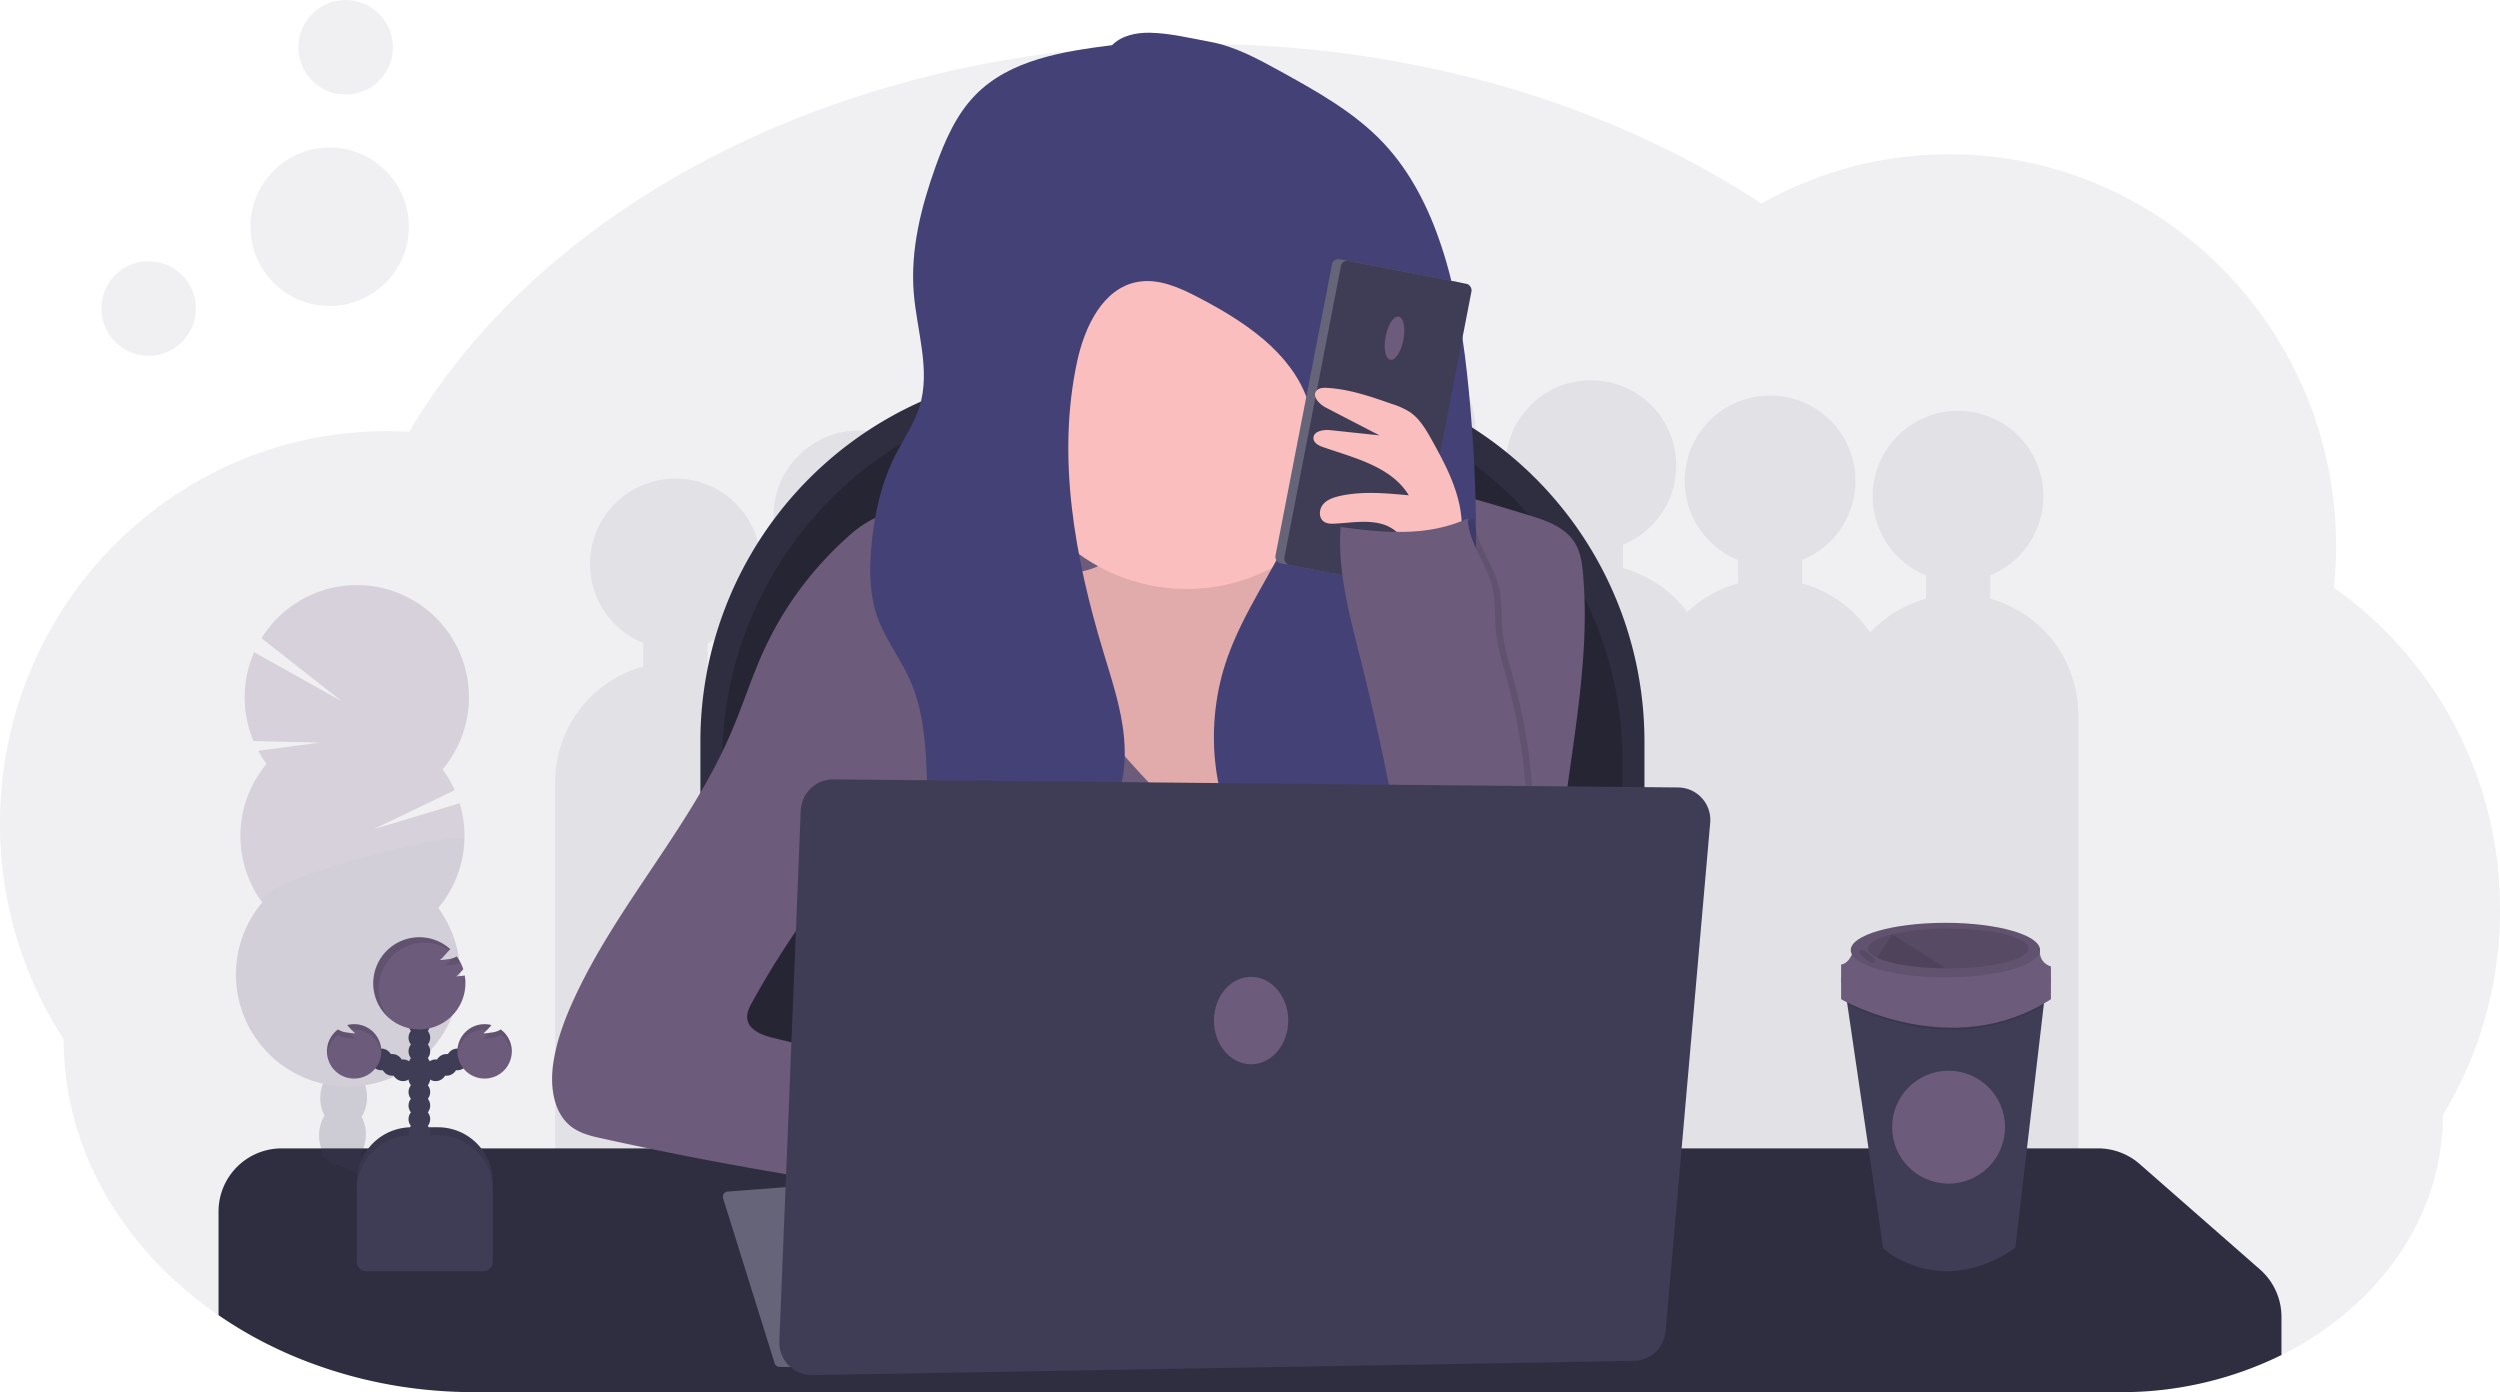 <svg id="a154b3ae-224e-4b43-86b8-0ffeb27982c5" data-name="Layer 1" xmlns="http://www.w3.org/2000/svg" width="1144" height="637" viewBox="0 0 1144 637"><title>working remotely</title><path d="M1172,547.81a180.56,180.56,0,0,1-26.12,93.88c0,34.62-16.14,66-42.32,88.87a144.74,144.74,0,0,1-21.08,15.28c-.3.19-.61.37-.92.55-.56.33-1.12.66-1.69,1l-.53.31h0c-2.39,1.35-4.83,2.65-7.32,3.87a165.67,165.67,0,0,1-73.76,17H245.17q-9,0-17.84-.72a211.15,211.15,0,0,1-61.06-14.14q-5.72-2.26-11.22-4.86-2.62-1.23-5.19-2.53c-1.07-.54-2.14-1.1-3.2-1.66A190.5,190.5,0,0,1,128,733.32a183.89,183.89,0,0,1-15.8-12.12C78.17,692,57.12,651.59,57.12,607A180.5,180.5,0,0,1,28,508.32c0-99.14,79.24-179.51,177-179.51,3,0,6,.09,9,.25.43,0,.85,0,1.28.06,16.48-28.09,38.51-53.9,65-76.62,72.24-61.9,177.82-100.92,295.43-100.92,98.82,0,189.15,27.55,258.34,73.07A174.18,174.18,0,0,1,920,202.1c97.74,0,177,80.37,177,179.51a184.9,184.9,0,0,1-1,18.78A180,180,0,0,1,1172,547.81Z" transform="translate(-28 -131.5)" fill="#6c5b7b" opacity="0.1"/><path d="M938.69,405.47V394.74a39.05,39.05,0,1,0-29.38,0v10.73A55,55,0,0,0,883.77,421a55.08,55.08,0,0,0-31.08-22.52V387.74a39.05,39.05,0,1,0-29.38,0v10.73a55,55,0,0,0-23.21,13.16,55.08,55.08,0,0,0-29.41-20.16V380.74a39.05,39.05,0,1,0-29.38,0v10.73a55,55,0,0,0-26,16.06,55.09,55.09,0,0,0-36.57-33.06V363.74a39.05,39.05,0,1,0-29.38,0v10.73a55,55,0,0,0-40,47.77,54.62,54.62,0,0,0-16.57-7.77V403.74a39.05,39.05,0,1,0-29.38,0v10.73a55.18,55.18,0,0,0-34.66,28.7,54.58,54.58,0,0,0-15-6.7V425.74a39.05,39.05,0,1,0-29.38,0v10.73a54.29,54.29,0,0,0-14.21,6.22,55.14,55.14,0,0,0-34.41-28.22V403.74a39.05,39.05,0,1,0-29.38,0v10.73a55.1,55.1,0,0,0-35.87,31.36,55,55,0,0,0-18.75-9.36V425.74a39.05,39.05,0,1,0-29.38,0v10.73a55,55,0,0,0-40.31,53v248H392v-22h52v22H554v-22h79v-40h68v17h82v7h86v7H979v-248A55,55,0,0,0,938.69,405.47Z" transform="translate(-28 -131.5)" fill="#6c5b7b" opacity="0.1"/><path d="M490.78,169h91.43A170.28,170.28,0,0,1,752.5,339.28V570a0,0,0,0,1,0,0h-432a0,0,0,0,1,0,0V339.28A170.28,170.28,0,0,1,490.78,169Z" fill="#2f2e41"/><path d="M500.78,178.28h71.43A170.28,170.28,0,0,1,742.5,348.56V560.71a0,0,0,0,1,0,0h-412a0,0,0,0,1,0,0V348.56A170.28,170.28,0,0,1,500.78,178.28Z" opacity="0.2"/><path d="M1072,734.09v17.46a165.67,165.67,0,0,1-73.76,17H245.17q-9,0-17.84-.72a211.15,211.15,0,0,1-61.06-14.14q-5.72-2.26-11.22-4.86-2.62-1.23-5.19-2.53c-1.07-.54-2.14-1.1-3.2-1.66A190.5,190.5,0,0,1,128,733.32V685.9A28.9,28.9,0,0,1,156.9,657H988.13a28.9,28.9,0,0,1,19,7.17l55,48.2A28.87,28.87,0,0,1,1072,734.09Z" transform="translate(-28 -131.5)" fill="#2f2e41"/><path d="M510.67,357.31q-32.71,2.16-65.17,7c-6.15.92-12.39,1.94-18,4.66a52.8,52.8,0,0,0-11.94,8.56,157.38,157.38,0,0,0-38,51.53c-5.57,12.15-9.57,25-14.82,37.25-18.69,43.75-52.59,79.53-72.32,122.82-4.27,9.37-7.87,19.15-9.3,29.34-1.48,10.54.2,22.84,8.86,29,4,2.83,8.86,4,13.62,5a1641.51,1641.51,0,0,0,181.57,29.65c-6.61-6.38-8.82-16.27-7.95-25.41s4.46-17.78,8-26.25q-51.81-11.43-103.36-24c-5.13-1.25-11.29-3.6-11.92-8.84-.32-2.67,1-5.24,2.3-7.59a407.17,407.17,0,0,1,52.4-74c0,28.06-1.39,59.75-1.39,87.82H747.35a248,248,0,0,1-6.84-48.85C739,501.24,757.1,447.89,752.4,394.24c-.44-4.95-1.12-10.05-3.71-14.29-4.47-7.32-13.39-10.35-21.59-12.85-31.44-9.56-63.54-19.23-96.4-18.48-9.77.23-19.5,1.37-29.21,2.52C571.9,354.63,540.4,355.34,510.67,357.31Z" transform="translate(-28 -131.5)" fill="#6c5b7b"/><path d="M358.88,679.82l23.6,75.53a2.36,2.36,0,0,0,2.25,1.65H486l-24-88-101.06,7.77A2.36,2.36,0,0,0,358.88,679.82Z" transform="translate(-28 -131.5)" fill="#656478"/><path d="M532,389.79c-4.4,2.53-9.53,3.44-14.53,4.31l-32.27,5.6c-6.28,1.09-12.89,2.33-17.73,6.48-9.9,8.47-7.76,24.06-4.76,36.74l6,25.44c4.52,19.12,9.14,38.47,18.41,55.79,16.19,30.23,45.89,52,78.55,62.49,11.67,3.75,24,6.19,36.18,4.85,23.86-2.62,44.27-19.63,56.85-40.08s18.57-44.17,24.06-67.55c5.27-22.38,10.28-45.08,9.94-68.08-.1-7.16-.82-14.64-4.64-20.71-8.37-13.33-27.34-14.33-42.89-11.87-2.42.39-4.93.81-7.26.08-7-2.18-7.16-11.79-10.16-18.46-5.67-12.58-22.49-14.81-36.24-13.67s-35.16,2.61-47.14,10.4C532.85,369,545.51,382,532,389.79Z" transform="translate(-28 -131.5)" fill="#fbbebe"/><path d="M532,389.79c-4.4,2.53-9.53,3.44-14.53,4.31l-32.27,5.6c-6.28,1.09-12.89,2.33-17.73,6.48-9.9,8.47-7.76,24.06-4.76,36.74l6,25.44c4.52,19.12,9.14,38.47,18.41,55.79,16.19,30.23,45.89,52,78.55,62.49,11.67,3.75,24,6.19,36.18,4.85,23.86-2.62,44.27-19.63,56.85-40.08s18.57-44.17,24.06-67.55c5.27-22.38,10.28-45.08,9.94-68.08-.1-7.16-.82-14.64-4.64-20.71-8.37-13.33-27.34-14.33-42.89-11.87-2.42.39-4.93.81-7.26.08-7-2.18-7.16-11.79-10.16-18.46-5.67-12.58-22.49-14.81-36.24-13.67s-35.16,2.61-47.14,10.4C532.85,369,545.51,382,532,389.79Z" transform="translate(-28 -131.5)" opacity="0.1"/><path d="M505.29,418.45c4.88,10.24,8.54,21.1,14.44,30.79,4.69,7.7,10.7,14.49,16.68,21.24C551.9,488,567.59,505.66,586.76,519a222.93,222.93,0,0,1,55.37-109c8.26-8.87,18.6-17.61,30.72-17.28,7.52.21,14.46,3.94,20.72,8.09,7,4.63,13.62,10,18.65,16.67,7.95,10.62,11.38,24.07,12,37.32s-1.44,26.47-3.48,39.57l-10.5,67.71c-.61,3.92-1.46,8.25-4.66,10.6a14.67,14.67,0,0,1-6,2.16c-38.17,7.43-77.51,2.61-116.4,2.23-43-.41-87.19,4.49-127.92-9.19-2.13-.72-4.34-1.55-5.78-3.26a12.06,12.06,0,0,1-2-4.31c-9.49-30.72-1.88-63.73,3.75-95.38a748.38,748.38,0,0,0,9.51-75.78c.17-2.29,25.33,2.77,28.14,4.39C496.53,398.07,501.61,410.73,505.29,418.45Z" transform="translate(-28 -131.5)" fill="#6c5b7b"/><g opacity="0.2"><path d="M194.87,668.29c0,.46-.05.91-.1,1.35q-5.72-2.26-11.22-4.86a9.1,9.1,0,0,1-5.19-2.53c-1.07-.54-2.14-1.1-3.2-1.66a13.68,13.68,0,0,1,.81-1.46c2.06-3.26,5.19-5.3,8.64-5.19s6.44,2.34,8.29,5.71A16.87,16.87,0,0,1,194.87,668.29Z" transform="translate(-28 -131.5)" fill="#3f3d56"/><path d="M195.41,651.17a16.88,16.88,0,0,1-2.51,8.48c-2.06,3.25-5.19,5.29-8.64,5.18l-.71-.05a9.1,9.1,0,0,1-5.19-2.53,12.53,12.53,0,0,1-2.39-3.12,17.55,17.55,0,0,1,.54-17.12c2.06-3.26,5.19-5.3,8.64-5.19s6.44,2.34,8.29,5.71A16.87,16.87,0,0,1,195.41,651.17Z" transform="translate(-28 -131.5)" fill="#3f3d56"/><ellipse cx="185.25" cy="633.7" rx="14.01" ry="10.7" transform="translate(-481.98 667.38) rotate(-88.19)" fill="#3f3d56"/><ellipse cx="185.79" cy="616.59" rx="14.01" ry="10.7" transform="translate(-464.35 651.34) rotate(-88.19)" fill="#3f3d56"/><ellipse cx="186.33" cy="599.47" rx="14.01" ry="10.7" transform="translate(-446.72 635.3) rotate(-88.19)" fill="#3f3d56"/><path d="M150,481.05a49.66,49.66,0,0,1-3.8-6l28.26-3.73L144,470.6a51.38,51.38,0,0,1,.31-40.64l40.12,22.44-36.75-28.84a51.28,51.28,0,1,1,82.84,60,51.12,51.12,0,0,1,5.55,9.53L199,510.93l39.33-11.83A51.34,51.34,0,0,1,228.53,547,51.28,51.28,0,1,1,148,544.43a51.28,51.28,0,0,1,2-63.38Z" transform="translate(-28 -131.5)" fill="#6c5b7b"/><path d="M240.5,515.62a51.06,51.06,0,0,1-12,31.35A51.28,51.28,0,1,1,148,544.43C141.37,535.49,240.68,509.87,240.5,515.62Z" transform="translate(-28 -131.5)" opacity="0.1"/></g><circle cx="68.02" cy="141.18" r="21.63" fill="#6c5b7b" opacity="0.1"/><circle cx="158.17" cy="21.63" r="21.63" fill="#6c5b7b" opacity="0.1"/><circle cx="150.84" cy="103.76" r="36.25" fill="#6c5b7b" opacity="0.1"/><circle cx="543" cy="185.5" r="84" fill="#fbbebe"/><path d="M536.88,152.17c-22.41,2.84-46.6,6.59-62.44,22.69-8.86,9-14.05,21-18.32,32.88-6.62,18.5-11.55,38-10,57.63,1.38,17.56,7.88,35.52,2.62,52.34-2.42,7.74-7.17,14.5-10.86,21.71-6.84,13.39-10.06,28.4-11.24,43.39-.82,10.31-.66,20.92,2.73,30.69,3.61,10.4,10.65,19.25,15.11,29.31,6.6,14.86,7.26,31.58,7.77,47.83s.94,32.39,1.32,48.58c.24,10.18.26,21.08-5.37,29.57,20.79-8.33,41.87-16.83,59.66-30.43s32.19-33.21,34.49-55.49c1.86-18.06-4.24-35.86-9.5-53.24-13-43-21.4-88.84-11.94-132.75,3.41-15.81,11.7-33.46,27.61-36.37,9.71-1.77,19.4,2.66,28.15,7.24,20.68,10.82,42,24.82,49.7,46.85,7,19.92,1.11,42.11-8,61.13s-21.51,36.51-28.59,56.39c-10.87,30.5-7.81,66.21,10.25,93.08s51.43,43.4,83.52,39.06c-2.51-10.84-10.38-19.6-14.6-29.9-7.67-18.71-2.5-40.23,5.75-58.69S694.21,440,699.37,420.4c3.64-13.8,4.08-28.22,4.06-42.49,0-22.46-1.11-44.93-3.27-67.29s-5.46-45-12.58-66.51c-5.72-17.25-14.05-33.93-26.51-47.16-13.26-14.09-30.52-23.64-47.47-33-10.14-5.58-20.5-11.23-31.88-13.32-9-1.65-18.46-4-27.64-4.15C547.84,146.39,541.28,147.74,536.88,152.17Z" transform="translate(-28 -131.5)" fill="#434175"/><rect x="624.01" y="254.09" width="60.85" height="141.74" rx="2.9" transform="translate(45.9 -250.24) rotate(10.98)" fill="#656478"/><rect x="628.09" y="254.88" width="60.85" height="141.74" rx="2.9" transform="translate(46.13 -251) rotate(10.98)" fill="#3f3d56"/><ellipse cx="666.17" cy="286.29" rx="10.05" ry="4.15" transform="translate(230.2 754.21) rotate(-79.02)" fill="#6c5b7b"/><path d="M683,332.5c-2.64-4.67-5.46-9.5-9.91-12.49a35,35,0,0,0-8.18-3.67c-9.69-3.39-19.54-6.81-29.79-7.35-1.67-.08-3.58,0-4.67,1.28-2.24,2.63,1.31,6.21,4.38,7.8l24.42,12.65-22.51-2.38c-3.27-.35-7.93.54-7.69,3.82.16,2.15,2.52,3.32,4.56,4,14.45,5,31.15,8.92,39.06,22-10.54-1-21.31-2-31.64.32-2.83.64-5.76,1.63-7.61,3.86s-2.06,6,.27,7.77c1.44,1.07,3.38,1.1,5.18,1,7.33-.35,14.85-1.81,21.89.28s13.29,9.47,10.86,16.39c6.24.56,13.62,0,19.39-2.69,6.36-3,6.21-8.64,5.82-15.44C696,356.33,689.39,343.9,683,332.5Z" transform="translate(-28 -131.5)" fill="#fbbebe"/><path d="M676.69,550.49a1125.21,1125.21,0,0,0-23-116.92c-5-20-10.68-40.34-9.25-60.92,20.66,2.63,39.17,4.58,58.21-3.86.31,10.81,8.15,20,11,30.45,1.91,7,1.19,14.41,1.94,21.62s3,14.2,4.93,21.21a260.23,260.23,0,0,1,6.63,106.74C709.48,550.91,694.32,553.22,676.69,550.49Z" transform="translate(-28 -131.5)" opacity="0.1"/><path d="M673.69,550.49a1125.21,1125.21,0,0,0-23-116.92c-5-20-10.68-40.34-9.25-60.92,20.66,2.63,39.17,4.58,58.21-3.86.31,10.81,8.15,20,11,30.45,1.91,7,1.19,14.41,1.94,21.62s3,14.2,4.93,21.21a260.23,260.23,0,0,1,6.63,106.74C706.48,550.91,691.32,553.22,673.69,550.49Z" transform="translate(-28 -131.5)" fill="#6c5b7b"/><path d="M384.63,745.27l9.79-242.87a14.86,14.86,0,0,1,15-14.26l386.52,3.7A14.86,14.86,0,0,1,810.59,508L790.17,740.67a14.86,14.86,0,0,1-14.55,13.56l-375.88,6.5A14.87,14.87,0,0,1,384.63,745.27Z" transform="translate(-28 -131.5)" fill="#3f3d56"/><ellipse cx="572.5" cy="467" rx="17" ry="20" fill="#6c5b7b"/><path d="M964,584.76l-.8,6.86-13,110.86c-33.89,23.63-60.25.92-60.48,0L873.34,591.1l-.93-6.34Z" transform="translate(-28 -131.5)" fill="#3f3d56"/><path d="M964,584.76l-.8,6.86c-38.18,22.2-78.91,4.92-89.86-.52l-.93-6.34Z" transform="translate(-28 -131.5)" opacity="0.1"/><path d="M870.5,578.74v10s50.5,29.36,96,0v-10Z" transform="translate(-28 -131.5)" fill="#6c5b7b"/><path d="M876.37,565.53s-1.47,6.75-5.87,7.34v8.51h96v-7.63s-5.87-1.47-5-8.22Z" transform="translate(-28 -131.5)" fill="#6c5b7b"/><ellipse cx="890.21" cy="434.76" rx="43.3" ry="12.48" fill="#6c5b7b"/><ellipse cx="890.21" cy="434.76" rx="43.3" ry="12.48" opacity="0.1"/><path d="M956.22,565.53c0,5-16.42,9.1-36.69,9.1h-1.08c-13.61-.1-25.37-2-31.37-4.84-2.71-1.28-4.25-2.73-4.25-4.26,0-2.54,4.2-4.84,11-6.49a113.49,113.49,0,0,1,25.73-2.61C939.8,556.43,956.22,560.5,956.22,565.53Z" transform="translate(-28 -131.5)" opacity="0.1"/><path d="M918.45,574.63c-13.61-.1-25.37-2-31.37-4.84h0L893.8,559Z" transform="translate(-28 -131.5)" opacity="0.1"/><path d="M880.1,566.23c-.52-.11-1.21.07-1.31.59a1.27,1.27,0,0,0,.2.75,10.67,10.67,0,0,0,4.78,4.09,2.85,2.85,0,0,0,1.09.35,1,1,0,0,0,1-.52,1.13,1.13,0,0,0-.07-.93,4.13,4.13,0,0,0-1.24-1.36C883.21,568.15,881.84,566.52,880.1,566.23Z" transform="translate(-28 -131.5)" opacity="0.1"/><circle cx="891.67" cy="515.79" r="25.83" fill="#6c5b7b"/><path d="M188.33,515.85h12.11a25,25,0,0,1,25,25V578a0,0,0,0,1,0,0H163.33a0,0,0,0,1,0,0V540.85A25,25,0,0,1,188.33,515.85Z" fill="#3f3d56"/><path d="M188.33,515.85h12.11a25,25,0,0,1,25,25V578a0,0,0,0,1,0,0H163.33a0,0,0,0,1,0,0V540.85A25,25,0,0,1,188.33,515.85Z" opacity="0.1"/><circle cx="191.9" cy="524.55" r="4.97" fill="#3f3d56"/><circle cx="191.9" cy="518.34" r="4.97" fill="#3f3d56"/><circle cx="191.9" cy="512.12" r="4.97" fill="#3f3d56"/><circle cx="191.9" cy="505.91" r="4.97" fill="#3f3d56"/><circle cx="191.9" cy="499.7" r="4.97" fill="#3f3d56"/><circle cx="191.9" cy="493.49" r="4.97" fill="#3f3d56"/><circle cx="191.9" cy="487.28" r="4.97" fill="#3f3d56"/><circle cx="199.36" cy="489.76" r="4.97" fill="#3f3d56"/><circle cx="204.33" cy="487.28" r="4.97" fill="#3f3d56"/><circle cx="209.3" cy="484.79" r="4.97" fill="#3f3d56"/><circle cx="191.9" cy="481.07" r="4.97" fill="#3f3d56"/><circle cx="191.9" cy="474.86" r="4.97" fill="#3f3d56"/><circle cx="191.9" cy="468.64" r="4.97" fill="#3f3d56"/><circle cx="191.9" cy="462.43" r="4.97" fill="#3f3d56"/><path d="M240.5,577.91c-1.23.18-2.47.31-3.71.39A28.56,28.56,0,0,0,240,575a21.22,21.22,0,0,0-3-5.83,10.22,10.22,0,0,1-4,1.26c-1.23.18-2.47.31-3.71.4,1.63-1.33,3.15-3.33,4.75-5a21.09,21.09,0,1,0,6.61,12Z" transform="translate(-28 -131.5)" fill="#6c5b7b"/><path d="M257.11,602.6a9.68,9.68,0,0,1-4.18,1.39c-1.23.18-2.47.32-3.71.4a36.4,36.4,0,0,0,3.68-3.82,12.44,12.44,0,1,0,4.21,2Z" transform="translate(-28 -131.5)" fill="#6c5b7b"/><circle cx="184.45" cy="489.76" r="4.97" fill="#3f3d56"/><circle cx="179.48" cy="487.28" r="4.97" fill="#3f3d56"/><circle cx="174.51" cy="484.79" r="4.97" fill="#3f3d56"/><path d="M182.7,602.6a9.64,9.64,0,0,0,4.18,1.39c1.23.18,2.47.32,3.71.4a35.42,35.42,0,0,1-3.68-3.82,12.44,12.44,0,1,1-4.21,2Z" transform="translate(-28 -131.5)" fill="#6c5b7b"/><path d="M188.33,519.58h12.11a25,25,0,0,1,25,25v32.87a4.24,4.24,0,0,1-4.24,4.24H167.57a4.24,4.24,0,0,1-4.24-4.24V544.58a25,25,0,0,1,25-25Z" fill="#3f3d56"/><g opacity="0.1"><path d="M240.88,579.27a18.83,18.83,0,0,1-1.6,1.52c.57,0,1.13-.09,1.7-.15C241,580.18,240.93,579.72,240.88,579.27Z" transform="translate(-28 -131.5)"/><path d="M231.82,573.33c1.25-.08,2.48-.21,3.72-.39a12,12,0,0,0,3.23-.88,21.28,21.28,0,0,0-1.74-2.87,7.52,7.52,0,0,1-2,.85A28.79,28.79,0,0,1,231.82,573.33Z" transform="translate(-28 -131.5)"/><path d="M201.27,584a21.08,21.08,0,0,1,32.5-17.76l.32-.34a21.1,21.1,0,1,0-27.82,31.73A21,21,0,0,1,201.27,584Z" transform="translate(-28 -131.5)"/></g><g opacity="0.1"><path d="M249.22,606.87c1.24-.08,2.48-.21,3.71-.39a9.7,9.7,0,0,0,4.18-1.4,12.43,12.43,0,0,1,5,8.8,11.38,11.38,0,0,0,.07-1.31,12.38,12.38,0,0,0-5-10,9.68,9.68,0,0,1-4.18,1.39l-1,.13A25.37,25.37,0,0,1,249.22,606.87Z" transform="translate(-28 -131.5)"/><path d="M249.72,602.63a10.19,10.19,0,0,1,1.24.09c.65-.69,1.29-1.43,1.94-2.15a12.4,12.4,0,0,0-15.6,12c0,.42,0,.83.06,1.24A12.42,12.42,0,0,1,249.72,602.63Z" transform="translate(-28 -131.5)"/></g><g opacity="0.1"><path d="M190.59,606.87c-1.24-.08-2.48-.21-3.71-.39a9.65,9.65,0,0,1-4.18-1.4,12.43,12.43,0,0,0-5,8.8,11.38,11.38,0,0,1-.07-1.31,12.38,12.38,0,0,1,5-10,9.64,9.64,0,0,0,4.18,1.39l1,.13A23.67,23.67,0,0,0,190.59,606.87Z" transform="translate(-28 -131.5)"/><path d="M190.09,602.63a10.36,10.36,0,0,0-1.25.09c-.64-.69-1.28-1.43-1.93-2.15a12.4,12.4,0,0,1,15.6,12c0,.42,0,.83-.06,1.24A12.42,12.42,0,0,0,190.09,602.63Z" transform="translate(-28 -131.5)"/></g></svg>
